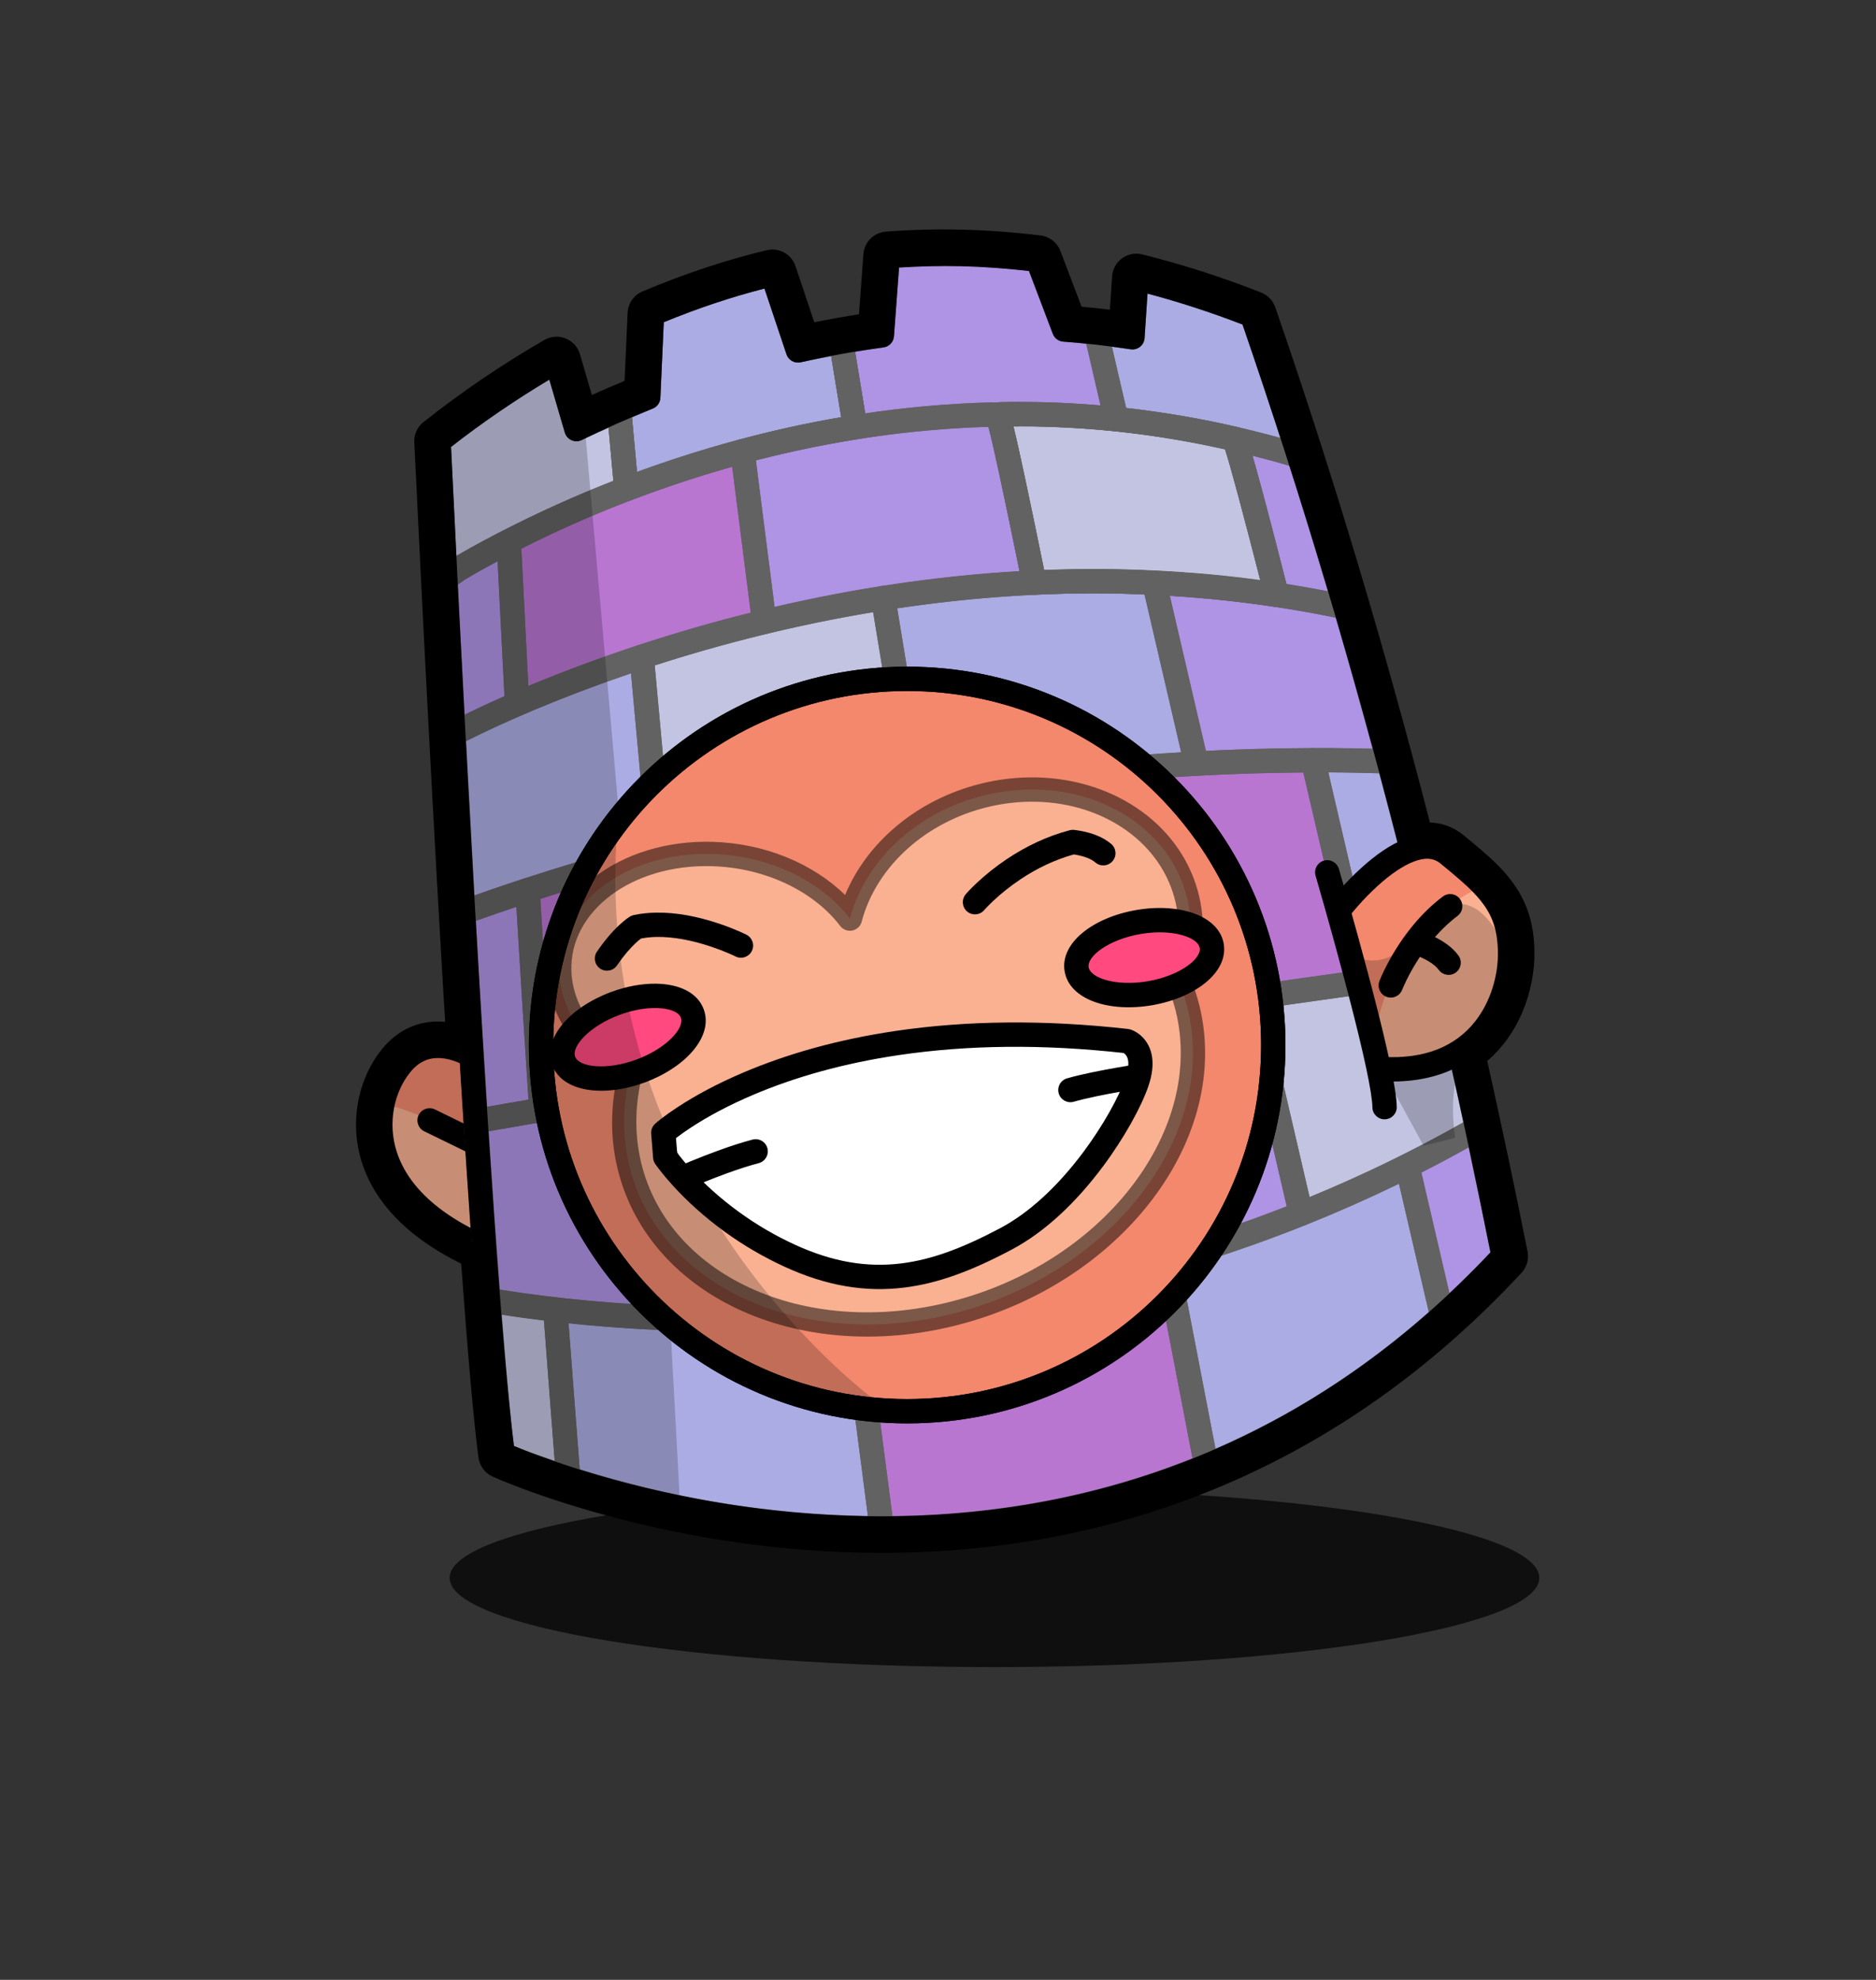 <svg width="1143" height="1206" viewBox="0 0 1143 1206" fill="none" xmlns="http://www.w3.org/2000/svg">
<rect x="0" y="0" width="1143" height="1206" fill="#333333" stroke="none"/>
<mask id="mask0_311_10233" style="mask-type:luminance" maskUnits="userSpaceOnUse" x="0" y="0" width="1143" height="1206">
<path d="M1143 0.112H0V1206H1143V0.112Z" fill="white"/>
</mask>
<g mask="url(#mask0_311_10233)">
<path d="M273.944 961.134C273.944 931.118 422.567 906.787 605.904 906.787C789.24 906.787 937.864 931.118 937.864 961.134C937.864 991.146 789.24 1015.48 605.904 1015.48C422.567 1015.48 273.944 991.146 273.944 961.134Z" fill="black" fill-opacity="0.7"/>
<path d="M292.018 645.811C292.018 645.811 263.604 624.512 244.214 648.425C224.822 672.337 216.049 732.879 310.202 766.107" fill="#F3886D"/>
<path d="M292.018 645.811C292.018 645.811 263.604 624.512 244.214 648.425C224.822 672.337 216.049 732.879 310.202 766.107" stroke="black" stroke-width="0.012" stroke-miterlimit="10" stroke-linejoin="round"/>
<path d="M233.163 671.999C226.813 700.687 239.416 741.121 310.217 766.107L300.979 705.119C272.666 683.766 244.283 674.914 233.163 671.999Z" fill="#F9B192"/>
<path d="M292.018 645.811C292.018 645.811 263.604 624.512 244.214 648.425C224.822 672.337 216.049 732.879 310.202 766.107" stroke="black" stroke-width="0.012" stroke-miterlimit="10" stroke-linejoin="round"/>
<path d="M264.924 629.673C262.377 629.815 259.818 630.238 257.293 630.939C250.179 632.913 243.799 637.161 238.447 643.761C225.549 659.668 220.359 683.579 227.572 706.046C236.524 733.932 262.92 757.269 307.745 773.089L312.658 759.124C271.883 744.734 249.084 724.532 241.691 701.504C236.06 683.966 240.13 665.227 249.971 653.091C253.403 648.86 257.172 646.352 261.279 645.213C267.364 643.525 274.335 644.826 281.33 648.148C283.065 648.972 284.633 649.836 286.026 650.712C286.823 651.214 287.362 651.576 287.571 651.732L296.469 639.868C295.948 639.478 295.093 638.896 293.935 638.169C292.07 636.997 289.982 635.826 287.695 634.74C280.254 631.205 272.566 629.245 264.924 629.673Z" fill="black"/>
<path d="M288.898 695.712L261.733 682.452" stroke="black" stroke-width="0.012" stroke-miterlimit="10" stroke-linecap="round" stroke-linejoin="round"/>
<path d="M262.144 675.058C259.258 674.902 256.416 676.438 255.069 679.198C253.273 682.878 254.787 687.319 258.467 689.115L285.655 702.369C289.335 704.166 293.776 702.651 295.572 698.971C297.37 695.29 295.823 690.849 292.144 689.053L264.986 675.799C264.066 675.35 263.106 675.11 262.144 675.058Z" fill="black"/>
<path d="M692.362 169.362L689.984 205.448C682.543 204.293 675.157 203.322 667.832 202.513L680.097 255.344C715.376 258.924 751.846 265.768 789.096 277.032C789.096 277.032 791.074 277.111 791.29 277.125C782.363 249.268 772.934 220.876 762.958 192.008C738.789 182.489 715.276 175.08 692.362 169.362Z" fill="#B7F2CC"/>
<path d="M585.464 154.718C570.234 154.367 555.352 154.782 540.851 155.892L537.298 204.274C528.884 205.406 520.63 206.721 512.489 208.167L521.016 260.194C569.614 252.459 623.277 249.578 680.096 255.344L667.831 202.513C661.295 201.791 654.808 201.196 648.367 200.721L632.208 158.147C616.269 156.183 600.693 155.068 585.464 154.718Z" fill="#93E9CA"/>
<path d="M339.105 219.938C312.417 235.308 288.312 252.017 267.211 268.722C267.211 268.722 268.725 301.366 271.227 351.213C271.227 351.213 313.676 323.884 381.617 297.887C381.109 292.261 377.569 253.645 377.569 253.645L377.105 249.505C368.036 253.447 359.283 257.421 351.216 261.369L339.105 219.938Z" fill="#DFFFEA"/>
<path d="M752.113 267.331C755.524 276.366 765.164 312.561 777.849 362.365C790.38 364.275 802.957 366.41 815.634 369.069L819.743 370.058C810.876 339.91 801.566 309.196 791.443 277.588L789.095 277.032C776.673 273.276 764.349 270.163 752.113 267.331Z" fill="#93E9CA"/>
<path d="M630.324 252.316C623.391 252.199 616.528 252.23 609.717 252.347L608.42 254.479C611.138 262.909 619.514 302.468 630.17 354.888C677.166 352.697 726.821 354.588 777.85 362.366C765.166 312.561 755.525 276.367 752.115 267.331C710.101 257.61 669.266 252.974 630.324 252.316Z" fill="#DFFFEA"/>
<path d="M603.57 252.532C548.096 254.045 497.019 262.942 452.367 274.87C455.928 303.004 459.049 327.853 465.621 378.832C514.332 367.065 570.015 357.695 630.17 354.888C619.514 302.468 611.138 262.909 608.42 254.479L603.57 252.532Z" fill="#93E9CA"/>
<path d="M470.626 166.829C444.61 173.038 420.248 181.494 397.219 191.175L394.932 241.997C388.506 244.568 382.416 247.189 376.395 249.814L377.522 253.49C377.547 253.575 377.576 253.717 377.584 253.806L381.617 297.887C420.318 283.078 467.39 268.73 521.016 260.194L512.489 208.167C503.558 209.752 494.772 211.5 486.228 213.45L470.626 166.829Z" fill="#B7F2CC"/>
<path d="M452.367 274.87C390.421 291.418 341.292 313.572 310.001 329.833C311.685 363.792 313.346 397.46 315.037 428.853C348.369 414.399 400.612 394.539 465.621 378.833C459.048 327.853 455.928 303.004 452.367 274.87Z" fill="#82D4D5"/>
<path d="M310 329.833C296.126 337.044 285.363 343.179 279.136 346.98C278.319 347.479 273.752 350.828 271.319 352.541C272.596 377.937 274.605 414.828 276.325 447.421C276.912 447.042 278.448 445.931 278.734 445.784C284.72 442.708 297.352 436.522 315.037 428.853C313.345 397.46 311.684 363.793 310 329.833Z" fill="#93E9CA"/>
<path d="M390.977 400.058C331.741 419.592 291.272 439.34 278.735 445.783C278.448 445.931 276.912 447.042 276.325 447.42C278.236 483.652 279.908 515.527 282.195 555.771C308.924 546.074 348.511 532.784 401.822 518.449C396.488 460.644 394.759 441.606 390.977 400.058Z" fill="#B7F2CC"/>
<path d="M538.102 364.281C481.91 373.122 431.98 386.537 390.978 400.058C394.759 441.606 396.488 460.644 401.822 518.449C446.58 506.414 499.359 494.37 557.844 484.495L538.102 364.281Z" fill="#DFFFEA"/>
<path d="M670.457 353.993C623.815 353.783 579.314 357.796 538.102 364.281L557.844 484.495C610.836 475.546 668.196 468.423 728.881 465.123L703.268 354.92C692.24 354.394 681.27 354.041 670.457 353.993Z" fill="#B7F2CC"/>
<path d="M703.268 354.92L728.881 465.123C766.9 463.057 806.081 462.437 846.036 463.764C837.873 433.397 829.224 402.292 819.744 370.058L815.635 369.069C777.413 361.052 739.811 356.66 703.268 354.92Z" fill="#93E9CA"/>
<path d="M810.104 463.022C806.703 463.005 803.358 463.077 799.971 463.085L831.36 598.005C846.994 595.832 862.541 593.665 878.414 591.516C868.915 551.353 858.07 508.539 846.036 463.764C833.999 463.364 821.992 463.086 810.104 463.022Z" fill="#B7F2CC"/>
<path d="M799.97 463.084C749.222 463.208 700.028 466.203 653.248 471.179C664 525.674 671.39 562.862 682.351 619.415C729.965 612.301 779.955 605.149 831.36 598.005L799.97 463.084Z" fill="#82D4D5"/>
<path d="M653.248 471.179C590.846 477.817 532.797 487.887 481.191 499.108C489.168 560.711 492.604 587.321 500.439 647.653C555.187 638.842 615.884 629.345 682.351 619.415C671.39 562.862 664 525.674 653.248 471.179Z" fill="#B7F2CC"/>
<path d="M481.192 499.108C416.225 513.235 361.637 529.107 321.433 542.208C324.377 592.044 327.144 635.652 329.805 676.016C371.407 668.842 428.612 659.214 500.44 647.653C492.605 587.321 489.168 560.711 481.192 499.108Z" fill="#82D4D5"/>
<path d="M321.433 542.208C304.993 547.565 293.491 551.674 282.195 555.771C284.641 598.808 287.229 641.359 289.888 682.905C300.993 680.939 309.059 679.593 329.805 676.016C327.144 635.652 324.377 592.043 321.433 542.208Z" fill="#93E9CA"/>
<path d="M415.262 661.618C353.661 671.884 313.007 678.812 289.888 682.905C292.439 722.761 295.004 759.21 297.55 792.028C324.604 796.6 370.236 802.487 428.825 803.613C424.854 763.523 419.961 711.298 415.262 661.618Z" fill="#93E9CA"/>
<path d="M582.498 634.646C516.688 644.901 464.086 653.513 415.262 661.65C419.96 711.317 424.856 763.532 428.825 803.613C480.438 804.606 541.503 801.852 608.11 790.761L582.498 634.646Z" fill="#C3C4E1"/>
<path d="M762.031 607.706C698.29 616.883 638.261 625.957 582.498 634.646L608.11 790.76C666.563 781.027 729.067 764.793 792.649 739.382L762.031 607.706Z" fill="#93E9CA"/>
<path d="M878.414 591.516C838.801 596.878 799.914 602.251 762.031 607.705L792.649 739.382C828.274 725.143 864.212 708.065 899.979 687.446C893.509 657.253 886.434 625.431 878.414 591.516Z" fill="#DFFFEA"/>
<path d="M899.979 687.446C885.824 695.607 871.65 703.167 857.467 710.278L878.785 801.945C891.403 790.634 903.871 778.411 916.137 765.211C911.359 741.2 905.846 714.826 899.979 687.446Z" fill="#93E9CA"/>
<path d="M857.466 710.278C808.101 735.03 758.795 753.659 710.868 767.465C718.71 808.39 734.935 892.475 735.028 892.962C783.489 872.954 832.178 843.722 878.785 801.945L857.466 710.278Z" fill="#B7F2CC"/>
<path d="M710.838 767.466C643.231 786.938 578.496 796.941 520.367 801.204C525.265 838.842 536.835 927.812 536.835 927.812L539.06 930.995C599.679 930.803 667.111 921.005 735.028 892.962C734.935 892.476 718.68 808.393 710.838 767.466Z" fill="#82D4D5"/>
<path d="M338.331 797.681C342.802 858.155 346.158 900.027 346.21 900.624C387.283 913.902 456.579 931.255 539.059 930.994L536.835 927.812C536.835 927.812 525.264 838.841 520.367 801.203C445.808 806.669 382.756 802.806 338.331 797.681Z" fill="#B7F2CC"/>
<path d="M297.55 792.028C300.57 830.945 303.521 865.428 306.232 885.918C306.232 885.918 321.142 892.521 346.21 900.624C346.159 900.027 342.802 858.156 338.332 797.681C321.97 795.794 308.308 793.846 297.55 792.028Z" fill="#DFFFEA"/>
<path d="M691.027 163.329L688.648 199.414C681.207 198.26 673.821 197.289 666.496 196.479L678.761 249.311C714.04 252.891 750.51 259.734 787.76 270.999C787.76 270.999 789.738 271.077 789.954 271.092C781.027 243.234 771.598 214.842 761.622 185.975C737.452 176.455 713.941 169.046 691.027 163.329Z" fill="#ABACE3"/>
<path d="M584.128 148.685C568.898 148.334 554.016 148.748 539.515 149.858L535.962 198.241C527.548 199.373 519.294 200.688 511.153 202.133L519.68 254.161C568.278 246.425 621.941 243.545 678.76 249.311L666.495 196.479C659.958 195.757 653.472 195.162 647.031 194.688L630.872 152.113C614.933 150.15 599.357 149.035 584.128 148.685Z" fill="#AF93E5"/>
<path d="M337.769 213.904C311.081 229.275 286.976 245.984 265.875 262.688C265.875 262.688 267.389 295.333 269.891 345.179C269.891 345.179 312.34 317.851 380.281 291.854C379.773 286.228 376.233 247.611 376.233 247.611L375.77 243.472C366.7 247.414 357.946 251.388 349.88 255.336L337.769 213.904Z" fill="#C3C4E1"/>
<path d="M750.777 261.298C754.188 270.333 763.829 306.527 776.513 356.332C789.044 358.242 801.621 360.377 814.298 363.036L818.407 364.025C809.54 333.877 800.23 303.162 790.107 271.555L787.759 270.999C775.337 267.243 763.013 264.129 750.777 261.298Z" fill="#AF93E5"/>
<path d="M628.989 246.283C622.055 246.166 615.192 246.197 608.381 246.314L607.084 248.446C609.801 256.876 618.178 296.435 628.834 348.855C675.83 346.663 725.485 348.555 776.514 356.332C763.83 306.527 754.189 270.333 750.779 261.298C708.765 251.576 667.93 246.941 628.989 246.283Z" fill="#C3C4E1"/>
<path d="M602.234 246.499C546.76 248.011 495.683 256.908 451.031 268.836C454.592 296.97 457.713 321.819 464.285 372.799C512.996 361.031 568.679 351.661 628.834 348.855C618.178 296.434 609.801 256.875 607.084 248.445L602.234 246.499Z" fill="#AF93E5"/>
<path d="M469.29 160.795C443.273 167.004 418.912 175.46 395.883 185.141L393.596 235.964C387.17 238.534 381.08 241.155 375.059 243.78L376.186 247.457C376.211 247.542 376.239 247.683 376.248 247.772L380.281 291.853C418.982 277.044 466.054 262.697 519.681 254.161L511.153 202.133C502.222 203.719 493.436 205.467 484.892 207.416L469.29 160.795Z" fill="#ABACE3"/>
<path d="M451.031 268.836C389.085 285.384 339.956 307.537 308.665 323.8C310.349 357.759 312.01 391.426 313.701 422.819C347.033 408.365 399.276 388.505 464.285 372.799C457.712 321.819 454.592 296.97 451.031 268.836Z" fill="#B876D1"/>
<path d="M308.664 323.8C294.79 331.01 284.027 337.146 277.8 340.946C276.983 341.444 272.416 344.794 269.983 346.507C271.26 371.904 273.269 408.794 274.989 441.387C275.576 441.008 277.112 439.897 277.398 439.75C283.384 436.674 296.016 430.488 313.701 422.819C312.009 391.427 310.348 357.759 308.664 323.8Z" fill="#AF93E5"/>
<path d="M389.641 394.024C330.405 413.558 289.936 433.307 277.399 439.75C277.112 439.897 275.577 441.008 274.989 441.387C276.9 477.618 278.572 509.493 280.859 549.737C307.588 540.04 347.175 526.75 400.486 512.415C395.152 454.61 393.423 435.573 389.641 394.024Z" fill="#ABACE3"/>
<path d="M536.766 358.247C480.574 367.089 430.644 380.503 389.642 394.024C393.423 435.572 395.152 454.61 400.486 512.415C445.243 500.381 498.024 488.337 556.508 478.461L536.766 358.247Z" fill="#C3C4E1"/>
<path d="M669.121 347.959C622.479 347.75 577.978 351.763 536.766 358.247L556.508 478.462C609.5 469.513 666.86 462.389 727.545 459.09L701.932 348.887C690.904 348.361 679.933 348.008 669.121 347.959Z" fill="#ABACE3"/>
<path d="M701.932 348.887L727.545 459.09C765.564 457.022 804.745 456.404 844.7 457.73C836.538 427.364 827.888 396.259 818.408 364.025L814.299 363.036C776.078 355.017 738.475 350.627 701.932 348.887Z" fill="#AF93E5"/>
<path d="M808.768 456.989C805.367 456.971 802.022 457.042 798.635 457.051L830.024 591.971C845.658 589.798 861.206 587.631 877.078 585.483C867.579 545.32 856.734 502.505 844.7 457.73C832.663 457.331 820.656 457.052 808.768 456.989Z" fill="#ABACE3"/>
<path d="M798.634 457.051C747.886 457.175 698.692 460.169 651.912 465.145C662.664 519.641 670.054 556.829 681.015 613.382C728.63 606.268 778.619 599.115 830.024 591.972L798.634 457.051Z" fill="#B876D1"/>
<path d="M479.856 493.074C414.889 507.201 360.301 523.072 320.097 536.174C323.041 586.009 325.808 629.618 328.469 669.982C370.071 662.808 427.276 653.179 499.104 641.619C491.269 581.287 487.832 554.677 479.856 493.074Z" fill="#B876D1"/>
<path d="M320.097 536.174C303.657 541.531 292.154 545.64 280.859 549.737C283.305 592.774 285.893 635.326 288.552 676.872C299.657 674.905 307.723 673.559 328.469 669.982C325.808 629.618 323.041 586.01 320.097 536.174Z" fill="#AF93E5"/>
<path d="M413.926 655.584C352.325 665.85 311.671 672.778 288.552 676.872C291.103 716.727 293.668 753.177 296.214 785.994C323.268 790.567 368.9 796.453 427.489 797.579C423.519 757.489 418.625 705.265 413.926 655.584Z" fill="#AF93E5"/>
<path d="M760.695 601.672C696.954 610.85 636.925 619.923 581.162 628.613L606.774 784.727C665.227 774.993 727.73 758.76 791.313 733.348L760.695 601.672Z" fill="#AF93E5"/>
<path d="M877.078 585.482C837.465 590.843 798.578 596.217 760.695 601.672L791.313 733.348C826.938 719.11 862.876 702.032 898.643 681.412C892.172 651.218 885.098 619.397 877.078 585.482Z" fill="#C3C4E1"/>
<path d="M898.643 681.413C884.487 689.573 870.314 697.133 856.131 704.245L877.449 795.911C890.067 784.6 902.535 772.378 914.801 759.177C910.023 735.167 904.511 708.792 898.643 681.413Z" fill="#AF93E5"/>
<path d="M856.13 704.245C806.765 728.997 757.459 747.626 709.532 761.432C717.374 802.356 733.599 886.442 733.692 886.929C782.152 866.92 830.841 837.689 877.449 795.911L856.13 704.245Z" fill="#ABACE3"/>
<path d="M709.502 761.432C641.895 780.905 577.159 790.908 519.031 795.17C523.929 832.808 535.499 921.779 535.499 921.779L537.724 924.961C598.343 924.769 665.775 914.972 733.692 886.929C733.599 886.442 717.344 802.359 709.502 761.432Z" fill="#B876D1"/>
<path d="M336.995 791.647C341.466 852.122 344.822 893.993 344.874 894.59C385.947 907.867 455.243 925.222 537.723 924.961L535.499 921.778C535.499 921.778 523.928 832.808 519.031 795.17C444.472 800.636 381.42 796.771 336.995 791.647Z" fill="#ABACE3"/>
<path d="M296.214 785.994C299.234 824.911 302.185 859.395 304.896 879.884C304.896 879.884 319.806 886.488 344.874 894.591C344.823 893.993 341.466 852.122 336.996 791.647C320.634 789.76 306.972 787.812 296.214 785.994Z" fill="#C3C4E1"/>
<path d="M690.878 162.102C687.733 162.75 685.205 165.409 684.977 168.868L683.123 197.044C678.312 196.376 673.509 195.668 668.634 195.129C663.552 194.568 659.445 199.202 660.601 204.182L672.866 257.012C673.584 260.102 676.2 262.408 679.354 262.729C715.802 266.426 751.634 273.454 786.963 284.139C787.565 284.321 788.187 284.423 788.817 284.447C788.884 284.45 790.815 284.51 790.794 284.51C796.022 284.869 799.962 279.861 798.363 274.87C789.221 246.339 779.76 217.929 769.97 189.599C769.262 187.551 767.692 185.913 765.676 185.119C741.874 175.744 718.093 168.137 694.154 162.164C693.031 161.884 691.927 161.886 690.878 162.102ZM699.158 178.847C718.51 184.008 737.776 190.231 757.057 197.693C764.977 220.682 772.644 243.747 780.135 266.868C749.2 258.186 717.901 252.144 686.151 248.64L677.47 211.287C681.263 211.786 685.086 212.188 688.84 212.77C693.14 213.438 697.08 210.285 697.367 205.942L699.158 178.847Z" fill="#626262"/>
<path d="M585.649 147.303C570.348 146.951 555.214 147.366 540.295 148.508C536.637 148.787 533.735 151.677 533.466 155.336L530.346 197.848C524.043 198.765 517.752 199.711 511.191 200.875C507.197 201.584 504.51 205.369 505.166 209.372L513.693 261.4C514.353 265.427 518.159 268.158 522.189 267.517C573.958 259.276 626.568 257.372 679.354 262.728C684.412 263.242 688.475 258.629 687.325 253.675L675.06 200.845C674.348 197.779 671.762 195.474 668.633 195.129C663.639 194.577 658.652 194.182 653.649 193.77L639.128 155.521C638.152 152.95 635.834 151.13 633.104 150.794C617.124 148.826 601.328 147.664 585.649 147.303ZM585.278 162.133C599.025 162.45 612.93 163.476 626.925 165.067L641.446 203.347C642.468 206.041 644.936 207.893 647.81 208.105C652.476 208.45 657.149 208.935 661.806 209.403L670.58 247.095C622.411 243.04 574.448 244.839 527.163 251.822L521.016 214.315C526.827 213.352 532.655 212.385 538.286 211.627C541.762 211.159 544.424 208.328 544.681 204.83L547.771 162.967C560.147 162.201 572.628 161.841 585.278 162.133Z" fill="#626262"/>
<path d="M471.675 159.476C470.775 159.346 469.829 159.408 468.895 159.63C443.924 165.59 419.398 173.815 394.344 184.346C391.704 185.457 389.931 187.974 389.803 190.835L387.732 236.992C383.412 238.768 379.333 240.442 373.428 243.017C369.972 244.524 368.214 248.372 369.319 251.977L370.246 255.004L374.231 298.567C374.679 303.46 379.683 306.563 384.272 304.808C428.358 287.938 474.145 275.165 522.189 267.517C526.246 266.871 529.002 263.044 528.337 258.99L519.81 206.962C519.142 202.883 515.261 200.153 511.19 200.876C504.151 202.125 497.683 203.503 491.201 204.893C487.949 195.175 478.091 165.744 477.669 164.481C476.755 161.75 474.377 159.863 471.675 159.476ZM465.775 175.758C469.137 185.805 478.764 214.547 479.183 215.798C480.393 219.414 484.148 221.528 487.864 220.679C493.694 219.35 500.075 218.146 506.401 216.941L512.519 254.139C469.37 261.501 428.071 273.02 388.134 287.723L385.044 254.202C389.445 252.314 393.889 250.404 397.681 248.888C400.383 247.806 402.215 245.245 402.346 242.338L404.416 196.272C425.035 187.811 445.317 180.995 465.775 175.758Z" fill="#626262"/>
<path d="M338.671 212.523C337.567 212.588 336.436 212.912 335.396 213.511C309.63 228.351 285.195 245.032 262.607 262.913C260.735 264.395 259.684 266.677 259.795 269.062C259.798 269.126 262.716 329.77 263.811 351.584C264.098 357.278 270.448 360.54 275.243 357.453C275.299 357.417 276.415 356.71 276.911 356.403C278.342 355.518 280.041 354.477 282.009 353.314C287.661 349.97 294.302 346.247 301.843 342.222C323.437 330.698 347.992 319.157 375.066 308.391C378.115 307.179 381.186 305.989 384.272 304.808C387.372 303.622 389.298 300.513 388.999 297.208C388.792 294.909 384.952 252.81 384.952 252.81L384.489 248.671C383.934 243.713 378.714 240.719 374.139 242.708C367.335 245.664 361.71 248.328 355.911 251.05C352.803 240.423 346.513 218.906 346.209 217.868C345.199 214.41 341.983 212.328 338.671 212.523ZM334.685 231.246C337.934 242.359 343.815 262.433 344.108 263.438C345.398 267.853 350.328 270.063 354.458 268.043C359.249 265.697 365.147 263.087 370.741 260.565C371.437 268.178 373.008 285.016 373.737 293.006C372.355 293.546 370.971 294.066 369.597 294.613C341.988 305.591 316.923 317.379 294.862 329.153C288.485 332.556 283.146 335.591 278.054 338.545C276.822 313.489 275.023 276.678 274.81 272.244C293.588 257.575 313.666 243.817 334.685 231.246Z" fill="#626262"/>
<path d="M630.447 244.901C623.834 244.789 617.013 244.805 609.592 244.933C607.05 244.976 604.704 246.314 603.382 248.485L602.085 250.617C600.964 252.458 600.713 254.713 601.374 256.765C603.751 264.138 611.195 298.748 622.908 356.371C623.637 359.954 626.857 362.474 630.509 362.303C679.502 360.019 728.425 362.324 776.736 369.688C781.985 370.487 786.358 365.688 785.047 360.543C771.247 306.356 762.422 273.598 759.064 264.706C758.189 262.387 756.195 260.661 753.781 260.101C712.609 250.575 671.344 245.593 630.447 244.901ZM630.199 259.731C668.715 260.382 707.572 265.041 746.366 273.727C749.747 284.054 757.301 312.296 767.9 353.653C724.284 347.692 680.27 345.613 636.162 347.319C627.102 302.888 620.783 273.171 617.44 259.762C621.742 259.737 626.169 259.663 630.199 259.731Z" fill="#626262"/>
<path d="M751.68 259.917C746.899 260.177 743.33 265.108 745.161 269.958C748.219 278.057 757.088 310.937 770.651 364.189C771.385 367.074 773.794 369.239 776.737 369.688C790.716 371.818 802.651 373.924 814.12 376.331L818.013 377.257C823.558 378.592 828.458 373.429 826.849 367.958C817.082 334.748 807.939 304.747 798.518 275.334C797.725 272.858 795.671 270.958 793.142 270.359L790.794 269.803C779.384 266.365 767.57 263.293 753.781 260.102C753.06 259.936 752.364 259.879 751.68 259.917ZM763.112 277.65C770.997 279.623 778.521 281.62 785.604 283.738C793.387 308.139 801.073 333.375 809.053 360.265C801.156 358.73 792.84 357.268 783.812 355.847C774.528 319.492 767.468 292.667 763.112 277.65Z" fill="#626262"/>
<path d="M630.447 244.901C623.834 244.789 617.013 244.805 609.592 244.933C607.05 244.976 604.704 246.314 603.382 248.485L602.085 250.617C600.964 252.458 600.713 254.713 601.374 256.765C603.751 264.138 611.195 298.748 622.908 356.371C623.637 359.954 626.857 362.474 630.509 362.303C679.502 360.019 728.425 362.324 776.736 369.688C781.985 370.487 786.358 365.688 785.047 360.543C771.247 306.356 762.422 273.598 759.064 264.706C758.189 262.387 756.195 260.661 753.781 260.101C712.609 250.575 671.344 245.593 630.447 244.901ZM630.199 259.731C668.715 260.382 707.572 265.041 746.366 273.727C749.747 284.054 757.301 312.296 767.9 353.653C724.284 347.692 680.27 345.613 636.162 347.319C627.102 302.888 620.783 273.171 617.44 259.762C621.742 259.737 626.169 259.663 630.199 259.731Z" fill="#626262"/>
<path d="M603.352 245.118C551.246 246.538 500.118 254.434 450.451 267.702C446.867 268.659 444.548 272.118 445.013 275.796C445.363 278.565 453.466 342.559 458.267 379.791C458.832 384.168 463.06 387.068 467.35 386.031C520.861 373.104 575.371 364.876 630.509 362.303C635.052 362.092 638.335 357.863 637.43 353.406C625.482 294.631 618.106 260.39 615.463 252.192C614.787 250.095 613.214 248.41 611.168 247.589C610.562 247.346 606.924 245.886 606.318 245.643C605.377 245.265 604.365 245.09 603.352 245.118ZM602.147 260.01C604.724 269.069 611.256 299.411 621.178 348C570.77 350.886 520.96 358.479 471.954 369.874C467.444 334.762 461.654 289.15 460.553 280.462C506.653 268.605 553.992 261.451 602.147 260.01Z" fill="#626262"/>
<path d="M471.675 159.476C470.775 159.346 469.829 159.408 468.895 159.63C443.924 165.59 419.398 173.815 394.344 184.346C391.704 185.457 389.931 187.974 389.803 190.835L387.732 236.992C383.412 238.768 379.333 240.442 373.428 243.017C369.972 244.524 368.214 248.372 369.319 251.977L370.246 255.004L374.231 298.567C374.679 303.46 379.683 306.563 384.272 304.808C428.358 287.938 474.145 275.165 522.189 267.517C526.246 266.871 529.002 263.044 528.337 258.99L519.81 206.962C519.142 202.883 515.261 200.153 511.19 200.876C504.151 202.125 497.683 203.503 491.201 204.893C487.949 195.175 478.091 165.744 477.669 164.481C476.755 161.75 474.377 159.863 471.675 159.476ZM465.775 175.758C469.137 185.805 478.764 214.547 479.183 215.798C480.393 219.414 484.148 221.528 487.864 220.679C493.694 219.35 500.075 218.146 506.401 216.941L512.519 254.139C469.37 261.501 428.071 273.02 388.134 287.723L385.044 254.202C389.445 252.314 393.889 250.404 397.681 248.888C400.383 247.806 402.215 245.245 402.346 242.338L404.416 196.272C425.035 187.811 445.317 180.995 465.775 175.758Z" fill="#626262"/>
<path d="M453.663 267.579C452.634 267.397 451.535 267.413 450.45 267.702C396.684 282.066 348.439 301.494 306.57 323.252C303.997 324.59 302.441 327.308 302.584 330.204C304.011 358.974 306.731 412.747 307.621 429.254C307.898 434.413 313.23 437.705 317.971 435.65C361.371 416.83 411.816 399.448 467.349 386.031C471.027 385.143 473.456 381.628 472.973 377.875C468.174 340.658 460.069 276.712 459.719 273.943C459.296 270.601 456.748 268.125 453.663 267.579ZM446.093 284.355C447.421 294.832 453.01 338.926 457.432 373.334C407.62 385.732 362.085 401.212 321.925 418.039C320.877 398.056 318.968 360.62 317.661 334.344C355.491 315.022 398.475 297.685 446.093 284.355Z" fill="#626262"/>
<path d="M310.247 322.418C309.028 322.374 307.769 322.629 306.57 323.251C294.017 329.776 282.792 336.057 275.273 340.646C274.583 341.067 274.001 341.497 270.206 344.23C270.198 344.237 267.777 345.977 267.056 346.485C264.975 347.95 263.776 350.37 263.904 352.911C264.652 367.804 268.501 440.096 268.909 447.822C269.209 453.508 275.553 456.744 280.34 453.662C280.665 453.452 280.93 453.249 281.669 452.734C281.669 452.734 282.141 452.404 282.38 452.24C290.852 447.894 303.371 441.981 317.971 435.649C320.816 434.415 322.618 431.546 322.451 428.451C321.562 411.963 318.841 358.229 317.415 329.462C317.214 325.415 313.903 322.55 310.247 322.418ZM303.172 341.912C304.575 369.999 306.486 407.444 307.374 424.187C298.038 428.307 289.987 432.046 283.121 435.402C282.158 417.272 279.784 372.482 278.95 356.186C280.843 354.83 282.908 353.368 282.998 353.313C288.048 350.231 295.288 346.178 303.172 341.912Z" fill="#626262"/>
<path d="M392.028 392.705C390.939 392.549 389.792 392.64 388.66 393.014C341.147 408.682 302.276 425.358 275.336 439.203C274.87 439.441 274.629 439.593 274.068 439.975C273.845 440.127 272.407 441.116 272.308 441.18C270.071 442.62 268.769 445.165 268.91 447.822C268.988 449.319 273.426 532.384 274.779 556.203C275.061 561.162 280.06 564.446 284.728 562.753C319.141 550.269 357.847 537.956 403.737 525.617C407.222 524.68 409.537 521.364 409.205 517.769C406.019 483.24 400.675 424.808 398.361 399.378C398.037 395.815 395.293 393.172 392.028 392.705ZM384.458 410.192C386.859 436.534 390.932 480.976 393.881 512.981C354.258 523.783 319.951 534.588 289.084 545.514C287.477 516.528 284.354 458.376 283.987 451.468C308.434 439.031 342.852 424.357 384.458 410.192Z" fill="#626262"/>
<path d="M536.957 356.959C485.496 365.056 435.955 377.417 388.659 393.014C385.383 394.095 383.279 397.302 383.592 400.738C385.907 426.172 391.249 484.596 394.436 519.129C394.859 523.708 399.295 526.811 403.736 525.617C452.558 512.49 504.881 500.969 559.078 491.817C563.103 491.138 565.826 487.319 565.164 483.29C565.01 482.351 545.576 364.016 545.422 363.077C544.761 359.055 540.983 356.325 536.957 356.959ZM531.982 372.901C534.078 385.661 547.303 466.067 549.346 478.502C500.364 486.99 453.035 497.379 408.401 509.118C405.358 476.068 401.201 430.458 398.916 405.372C441.54 391.601 485.976 380.534 531.982 372.901Z" fill="#626262"/>
<path d="M670.487 346.578C625.863 346.378 581.262 349.988 536.958 356.959C532.892 357.599 530.111 361.426 530.779 365.486L550.52 485.7C551.186 489.754 555.027 492.501 559.079 491.817C616.249 482.164 672.698 475.615 729.281 472.538C733.883 472.288 737.152 467.944 736.109 463.456L710.497 353.252C709.745 350.021 706.921 347.663 703.607 347.506C691.603 346.933 680.763 346.625 670.487 346.578ZM670.426 361.408C678.742 361.446 687.879 361.787 697.335 362.18L719.672 458.327C667.892 461.468 616.186 467.445 563.96 476.03L546.658 370.584C587.764 364.476 629.103 361.222 670.426 361.408Z" fill="#626262"/>
<path d="M703.607 347.505C698.694 347.271 694.925 351.797 696.038 356.588L721.65 466.792C722.465 470.298 725.687 472.734 729.282 472.538C768.57 470.403 807.401 469.904 845.788 471.179C850.765 471.345 854.495 466.659 853.203 461.849C844.324 428.816 835.74 398.188 826.849 367.958C826.1 365.413 824.053 363.481 821.473 362.86L817.148 361.809C780.028 354.022 742.232 349.345 703.607 347.505ZM712.752 362.984C747.077 365.066 780.743 369.348 813.811 376.268C821.362 402.054 828.72 428.371 836.241 456.133C802.726 455.286 768.888 455.721 734.719 457.43L712.752 362.984Z" fill="#626262"/>
<path d="M810.134 455.608C808.459 455.599 804.161 455.638 804.079 455.639C802.006 455.66 801.082 455.667 799.939 455.67C795.172 455.682 791.661 460.111 792.74 464.753L824.13 599.673C824.999 603.409 828.581 605.886 832.379 605.358C833.495 605.203 868.622 600.329 879.402 598.87C883.744 598.282 886.651 594.081 885.643 589.817C876.095 549.448 865.217 506.549 853.203 461.849C852.356 458.698 849.543 456.458 846.283 456.349C833.209 455.915 821.371 455.668 810.134 455.608ZM809.3 470.438C809.483 470.438 809.952 470.438 810.073 470.438C819.453 470.488 829.65 470.739 840.288 471.055C850.925 510.811 860.573 549.015 869.237 585.307C857.267 586.95 843.627 588.813 837.045 589.725L809.3 470.438Z" fill="#626262"/>
<path d="M799.939 455.67C750.871 455.79 701.618 458.568 652.475 463.796C648.144 464.256 645.144 468.328 645.987 472.601C646.292 474.146 669.882 594.122 675.059 620.836C675.815 624.734 679.505 627.325 683.432 626.737C729.103 619.914 778.531 612.842 832.379 605.358C836.697 604.758 839.577 600.583 838.588 596.336C838.343 595.282 807.444 462.471 807.199 461.416C806.417 458.052 803.393 455.661 799.939 455.67ZM794.099 470.593C796.6 481.341 819.059 577.836 822.307 591.794C774.278 598.492 729.709 604.909 688.283 611.073C682.158 579.626 664.519 490.16 662.083 477.791C706.085 473.353 750.185 470.892 794.099 470.593Z" fill="#626262"/>
<path d="M652.475 463.796C593.916 470.024 536.102 479.566 479.616 491.849C475.853 492.666 473.344 496.248 473.838 500.066C475.182 510.441 489.517 621.135 493.086 648.611C493.625 652.76 497.483 655.641 501.614 654.976C561.515 645.335 621.557 635.982 683.433 626.737C687.607 626.113 690.446 622.137 689.642 617.994C684.462 591.264 660.812 471.3 660.508 469.758C659.765 465.99 656.294 463.389 652.475 463.796ZM647.316 479.367C649.435 490.128 667.297 581.034 673.577 613.267C616.966 621.754 561.755 630.307 506.804 639.126C502.647 607.093 491.691 522.389 489.44 505.01C541.138 493.987 593.894 485.288 647.316 479.367Z" fill="#626262"/>
<path d="M479.616 491.848C421.791 504.422 367.984 519.249 319.145 535.163C315.939 536.208 313.818 539.274 314.017 542.64C316.733 588.61 319.456 631.561 322.42 676.51C322.71 680.902 326.733 684.086 331.071 683.337C380.598 674.798 437.593 665.279 501.613 654.976C505.569 654.339 508.309 650.669 507.793 646.696C504.224 619.22 489.888 508.525 488.544 498.151C487.987 493.842 483.861 490.925 479.616 491.848ZM474.888 508.192C477.305 526.858 488.081 610.076 492.159 641.505C434.349 650.832 382.474 659.465 336.663 667.334C334.039 627.31 331.646 588.464 329.217 547.552C373.89 533.18 422.704 519.8 474.888 508.192Z" fill="#626262"/>
<path d="M322.543 534.885C321.44 534.714 320.299 534.787 319.144 535.163C304.904 539.804 294.567 543.381 279.661 548.788C276.581 549.905 274.593 552.933 274.779 556.203C277.153 597.982 279.722 640.408 282.471 683.368C282.754 687.78 286.83 690.967 291.184 690.197C293.266 689.828 324.17 684.527 331.07 683.337C334.81 682.693 337.437 679.308 337.187 675.521C334.226 630.604 331.56 587.71 328.846 541.775C328.63 538.138 325.853 535.396 322.543 534.885ZM314.634 552.403C317.015 592.365 319.41 630.571 321.987 669.836C313.566 671.288 304.203 672.914 296.807 674.192C294.38 636.001 292.078 598.18 289.949 560.93C298.612 557.815 306.588 555.095 314.634 552.403Z" fill="#626262"/>
<path d="M414.055 654.296C355.371 664.075 313.102 671.274 288.589 675.614C284.871 676.272 282.23 679.599 282.471 683.368C285.005 722.948 287.596 759.5 290.165 792.614C290.428 796.007 292.958 798.782 296.312 799.35C333.532 805.641 378.372 810.062 428.668 811.028C433.108 811.114 436.645 807.291 436.207 802.871C433.473 775.265 430.96 748.864 425.116 686.983C425.112 686.949 423.321 668.064 422.644 660.908C422.239 656.625 418.298 653.589 414.055 654.296ZM408.648 670.268C410.138 686 417.487 763.617 420.635 795.889C376.994 794.693 337.792 790.883 304.531 785.539C302.262 755.971 300.007 723.722 297.765 689.084C321.054 684.988 358.567 678.63 408.648 670.268Z" fill="#626262"/>
<path d="M581.354 627.324C522.782 636.45 472.558 644.577 414.055 654.326C410.216 654.966 407.509 658.485 407.876 662.359C408.545 669.429 418.702 776.707 421.439 804.354C421.809 808.094 424.911 810.955 428.668 811.027C487.919 812.166 548.2 808.259 609.314 798.083C613.347 797.411 616.093 793.59 615.432 789.556C615.231 788.336 590.019 634.661 589.819 633.441C589.16 629.423 585.377 626.697 581.354 627.324ZM576.38 643.142C578.579 656.55 597.359 771.03 599.582 784.581C544.164 793.36 489.45 796.857 435.558 796.167C432.989 770.103 430.536 744.651 425.116 687.261C425.104 687.142 424.077 676.151 423.293 667.859C476.227 659.055 523.429 651.418 576.38 643.142Z" fill="#626262"/>
<path d="M760.979 600.353C701.085 608.977 641.624 617.933 581.354 627.324C577.285 627.958 574.509 631.787 575.175 635.851L600.787 791.965C601.451 796.014 605.268 798.756 609.314 798.083C672.351 787.586 734.771 770.502 795.397 746.271C798.798 744.912 800.706 741.28 799.877 737.713C799.637 736.685 769.498 607.066 769.259 606.037C768.387 602.287 764.79 599.804 760.979 600.353ZM756.345 616.048C759.155 628.13 781.305 723.333 783.965 734.778C728.571 756.444 671.693 772.058 614.227 782.109L591.024 640.825C646.442 632.215 701.247 624.007 756.345 616.048Z" fill="#626262"/>
<path d="M877.424 584.164C833.998 590.04 796.263 595.272 760.979 600.353C756.679 600.972 753.816 605.142 754.8 609.374L785.417 741.05C786.446 745.474 791.179 747.957 795.396 746.271C832.768 731.335 868.839 713.961 903.685 693.872C906.473 692.265 907.912 689.049 907.238 685.902C900.111 652.643 893.103 621.365 885.642 589.817C884.764 586.104 881.205 583.652 877.424 584.164ZM872.696 599.796C879.153 627.293 885.332 654.805 891.543 683.647C861.283 700.821 830.072 715.909 797.868 729.155L771.082 613.947C802.174 609.493 835.359 604.863 872.696 599.796Z" fill="#626262"/>
<path d="M899.669 680.032C898.52 680.077 897.359 680.392 896.27 681.02C882.728 688.828 868.749 696.306 854.129 703.636C851.066 705.172 849.459 708.609 850.236 711.947L871.554 803.613C872.831 809.105 879.528 811.238 883.727 807.476C896.68 795.864 909.308 783.446 921.573 770.246C923.194 768.502 923.861 766.093 923.396 763.758C918.88 741.067 913.541 715.316 907.238 685.902C906.447 682.213 903.115 679.896 899.669 680.032ZM894.756 698.848C899.744 722.28 904.295 743.976 908.072 762.863C899.905 771.538 891.549 779.75 883.077 787.703L865.992 714.233C875.84 709.216 885.398 704.08 894.756 698.848Z" fill="#626262"/>
<path d="M857.435 702.863C856.33 702.865 855.202 703.099 854.129 703.635C807.155 727.188 758.609 745.989 708.828 760.329C705.144 761.389 702.854 765.091 703.576 768.856C706.018 781.6 727.906 895.242 727.736 894.353C728.616 898.966 733.528 901.614 737.869 899.822C789.912 878.333 838.684 847.851 883.727 807.475C885.741 805.669 886.626 802.912 886.013 800.276C885.847 799.56 864.862 709.326 864.696 708.61C863.88 705.106 860.749 702.857 857.435 702.863ZM852.337 720.906C855.619 735.018 868.781 791.716 870.535 799.257C830.115 834.901 786.671 862.389 740.558 882.458C738.09 869.65 723.195 792.346 719.394 772.563C764.803 759.105 809.214 741.935 852.337 720.906Z" fill="#626262"/>
<path d="M711.887 760.112C710.879 759.967 709.845 760.027 708.797 760.329C646.383 778.306 583.009 789.185 519.81 793.819C515.563 794.131 512.464 797.938 513.013 802.161C514.641 814.669 529.335 927.652 529.48 928.77C529.635 929.955 530.063 931.097 530.747 932.076L532.971 935.259C534.363 937.25 536.659 938.417 539.089 938.41C607.488 938.194 674.306 926.066 737.869 899.821C741.122 898.479 742.978 895.029 742.318 891.572C742.509 892.571 720.569 778.813 718.128 766.076C717.512 762.863 714.909 760.55 711.887 760.112ZM705.059 776.734C709.259 798.577 724.913 879.728 726.562 888.266C668.015 911.583 606.641 922.735 543.755 923.456C542.927 917.098 531.549 829.775 528.708 807.938C587.679 803.144 646.723 792.973 705.059 776.734Z" fill="#626262"/>
<path d="M339.196 790.328C334.574 789.795 330.604 793.598 330.947 798.238C332.909 824.77 338.723 900.087 338.825 901.274C339.082 904.245 341.085 906.752 343.924 907.668C368.985 915.77 396.359 922.829 425.765 928.183C462.637 934.896 500.569 938.531 539.089 938.41C545.076 938.391 548.574 931.637 545.145 926.732L543.94 925.032C543.524 921.836 529.323 812.571 527.72 800.245C527.213 796.345 523.734 793.532 519.811 793.819C455.233 798.554 394.704 796.731 339.196 790.328ZM346.395 805.961C398.302 811.446 454.393 812.969 513.909 809.02C516.598 829.689 527.677 914.99 528.77 923.395C465.651 922.501 406.337 911.712 353.223 895.002C352.679 888.074 348.604 835.375 346.395 805.961Z" fill="#626262"/>
<path d="M298.785 784.705C294.029 783.901 289.792 787.805 290.166 792.614C293.712 838.32 296.419 868.287 298.878 886.876C299.217 889.437 300.872 891.638 303.234 892.684C303.75 892.912 304.714 893.34 306.108 893.92C308.399 894.875 311.081 895.946 314.14 897.133C322.845 900.513 332.816 904.078 343.924 907.668C348.97 909.299 354.049 905.26 353.594 899.975C353.497 898.852 347.675 823.639 345.715 797.125C345.453 793.576 342.731 790.735 339.196 790.328C323.791 788.55 310.096 786.617 298.785 784.705ZM305.705 800.77C313.537 801.969 322.056 803.126 331.41 804.262C333.387 830.689 336.919 876.452 337.96 889.842C331.599 887.642 324.891 885.41 319.516 883.323C317.087 882.38 315.064 881.545 313.152 880.759C311.046 863.909 308.627 837.696 305.705 800.77Z" fill="#626262"/>
<mask id="mask1_311_10233" style="mask-type:luminance" maskUnits="userSpaceOnUse" x="216" y="139" width="719" height="807">
<path d="M934.907 139.767H216.908V945.879H934.907V139.767Z" fill="white"/>
<path d="M585.464 154.718C570.235 154.367 555.353 154.782 540.851 155.892L537.298 204.274C519.655 206.649 502.56 209.723 486.228 213.45L470.626 166.829C444.61 173.038 420.249 181.494 397.219 191.175L394.932 241.997C379.098 248.331 364.446 254.894 351.216 261.369L339.105 219.938C312.417 235.308 288.312 252.017 267.211 268.722C267.211 268.722 276.512 466.764 287.293 642.896C278.425 638.027 258.805 630.445 244.225 648.426C225.944 670.97 217.166 726.036 295.11 760.112C298.972 813.7 302.797 859.947 306.232 885.918C306.232 885.918 655.933 1045.24 916.138 765.211C908.683 727.75 899.887 685.731 889.66 640.27C913.133 625.091 920.474 597.649 920.061 579.251C919.444 551.696 906.648 540.075 882.276 520.21C875.749 514.89 868.033 514.833 860.248 517.46C835.261 419.455 803.65 309.767 762.958 192.008C738.788 182.488 715.276 175.079 692.362 169.362L689.983 205.448C675.905 203.263 662.026 201.729 648.367 200.721L632.209 158.147C616.27 156.183 600.693 155.068 585.464 154.718Z" fill="black"/>
</mask>
<g mask="url(#mask1_311_10233)">
<path d="M585.464 154.718C570.235 154.367 555.353 154.782 540.851 155.892L537.298 204.274C519.655 206.649 502.56 209.723 486.228 213.45L470.626 166.829C444.61 173.038 420.249 181.494 397.219 191.175L394.932 241.997C379.098 248.331 364.446 254.894 351.216 261.369L339.105 219.938C312.417 235.308 288.312 252.017 267.211 268.722C267.211 268.722 276.512 466.764 287.293 642.896C278.425 638.027 258.805 630.445 244.225 648.426C225.944 670.97 217.166 726.036 295.11 760.112C298.972 813.7 302.797 859.947 306.232 885.918C306.232 885.918 655.933 1045.24 916.138 765.211C908.683 727.75 899.887 685.731 889.66 640.27C913.133 625.091 920.474 597.649 920.061 579.251C919.444 551.696 906.648 540.075 882.276 520.21C875.749 514.89 868.033 514.833 860.248 517.46C835.261 419.455 803.65 309.767 762.958 192.008C738.788 182.488 715.276 175.079 692.362 169.362L689.983 205.448C675.905 203.263 662.026 201.729 648.367 200.721L632.209 158.147C616.27 156.183 600.693 155.068 585.464 154.718Z" stroke="black" stroke-width="0.025" stroke-miterlimit="10" stroke-linejoin="round"/>
</g>
<path d="M585.465 154.719C570.236 154.368 555.353 154.783 540.852 155.892L537.299 204.275C519.655 206.65 502.56 209.723 486.229 213.45L470.627 166.83C444.611 173.038 420.249 181.494 397.22 191.175L394.933 241.998C379.099 248.331 364.447 254.895 351.217 261.369L339.106 219.938C312.418 235.309 288.313 252.018 267.212 268.722C267.212 268.722 290.642 768.049 306.233 885.919C306.233 885.919 655.934 1045.24 916.138 765.211C888.155 624.585 842.998 423.636 762.958 192.009C738.789 182.489 715.277 175.08 692.363 169.363L689.984 205.448C675.906 203.263 662.027 201.729 648.368 200.722L632.209 158.147C616.27 156.184 600.694 155.069 585.465 154.719Z" stroke="black" stroke-width="0.012" stroke-miterlimit="10" stroke-linejoin="round"/>
<path d="M585.804 139.889C570.258 139.531 554.873 139.932 539.708 141.093C532.393 141.653 526.59 147.494 526.052 154.81L523.365 191.453C514.111 192.882 505.028 194.495 496.115 196.303L484.684 162.133C482.246 154.849 474.668 150.618 467.197 152.401C441.813 158.459 416.883 166.837 391.472 177.519C386.191 179.738 382.646 184.773 382.389 190.495L380.535 231.988C373.766 234.808 367.109 237.676 360.608 240.638L353.347 215.768C350.652 206.548 340.014 202.291 331.69 207.085C305.602 222.11 280.873 239.001 258.004 257.105C254.259 260.07 252.188 264.662 252.412 269.433C252.427 269.748 256.018 343.46 257.355 369.812C261.178 445.104 265.209 520.4 269.312 590.682C269.952 601.639 270.594 611.983 271.227 622.536C270.279 622.45 269.347 622.289 268.385 622.258C254.838 621.814 242.302 627.255 232.701 639.096C219.258 655.674 213.266 680.076 219.199 703.574C225.871 729.994 246.577 752.806 280.99 769.752C285.028 824.852 288.498 864.975 291.526 887.865C292.196 892.932 295.432 897.301 300.084 899.42C301.005 899.84 302.679 900.562 305.058 901.552C308.934 903.164 313.449 904.949 318.59 906.866C333.18 912.305 349.84 917.72 368.331 922.777C420.849 937.139 477.555 945.806 536.402 945.887C612.23 945.991 686.039 931.748 755.729 900.254C817.893 872.161 875.347 830.914 927.013 775.313C930.253 771.826 931.619 766.976 930.689 762.306C923.153 724.433 914.943 685.692 906.158 646.294C915.426 638.266 922.56 628.238 927.445 616.79C932.669 604.547 935.164 591.113 934.891 578.911C934.526 562.668 930.47 549.872 922.131 538.222C915.609 529.112 908.201 522.217 891.638 508.717C885.481 503.7 878.545 501.276 871.215 500.994C844.172 396.245 813.249 292.106 776.985 187.158C775.57 183.063 772.427 179.787 768.395 178.199C744.291 168.705 720.198 161.016 695.946 154.966C686.976 152.727 678.172 159.149 677.563 168.374L676.235 188.641C670.513 187.934 664.743 187.344 658.964 186.818L646.081 152.895C644.129 147.751 639.492 144.114 634.032 143.441C617.807 141.443 601.73 140.255 585.804 139.889ZM585.464 154.719C600.693 155.068 616.27 156.184 632.209 158.147L648.367 200.721C662.026 201.729 675.905 203.263 689.983 205.448L692.362 169.362C715.276 175.08 738.788 182.489 762.958 192.008C803.65 309.768 835.261 419.456 860.248 517.461C868.033 514.833 875.749 514.89 882.276 520.21C906.648 540.075 919.443 551.697 920.061 579.251C920.474 597.649 913.133 625.091 889.66 640.27C899.887 685.731 908.683 727.75 916.137 765.211C655.933 1045.24 306.232 885.918 306.232 885.918C302.797 859.947 298.972 813.7 295.11 760.112C217.166 726.037 225.944 670.971 244.225 648.426C258.805 630.446 278.424 638.028 287.293 642.896C276.512 466.765 267.211 268.722 267.211 268.722C288.312 252.018 312.417 235.308 339.105 219.938L351.216 261.369C364.446 254.895 379.098 248.331 394.932 241.998L397.219 191.175C420.249 181.494 444.61 173.038 470.626 166.829L486.228 213.45C502.56 209.723 519.655 206.649 537.298 204.275L540.851 155.892C555.353 154.783 570.235 154.368 585.464 154.719Z" fill="black"/>
<path d="M585.65 147.304C570.348 146.952 555.215 147.367 540.295 148.508C536.637 148.788 533.736 151.678 533.467 155.337L530.347 197.849C516.939 199.786 503.885 202.164 491.202 204.893L477.67 164.482C476.451 160.839 472.632 158.739 468.896 159.63C443.926 165.59 419.399 173.815 394.346 184.347C391.705 185.457 389.932 187.974 389.804 190.835L387.734 236.992C376.762 241.474 366.169 246.177 355.912 251.019L346.21 217.869C344.863 213.259 339.559 211.115 335.397 213.512C309.631 228.351 285.197 245.032 262.608 262.914C260.735 264.396 259.684 266.676 259.796 269.062C259.811 269.377 263.404 343.077 264.739 369.41C268.557 444.652 272.598 519.865 276.696 590.096C279.952 645.903 283.11 696.223 286.119 739.722C290.899 808.817 295.188 858.977 298.879 886.876C299.214 889.41 300.848 891.594 303.173 892.654C303.403 892.759 303.804 892.946 304.409 893.21C305.395 893.64 306.563 894.137 307.9 894.693C311.692 896.271 316.133 898.03 321.186 899.915C335.572 905.278 352.038 910.644 370.309 915.64C422.228 929.839 478.261 938.392 536.402 938.472C611.221 938.575 684.026 924.522 752.7 893.489C813.968 865.801 870.581 825.124 921.575 770.246C923.195 768.502 923.863 766.093 923.398 763.759C906.236 677.515 888.135 596.335 866.241 510.88C838.804 403.788 807.106 297.064 769.971 189.599C769.263 187.552 767.692 185.914 765.676 185.12C741.875 175.744 718.094 168.138 694.154 162.164C689.669 161.045 685.282 164.256 684.978 168.868L683.124 197.045C673.38 195.69 663.567 194.587 653.65 193.77L639.129 155.521C638.153 152.95 635.835 151.131 633.105 150.795C617.125 148.826 601.33 147.665 585.65 147.304ZM585.279 162.134C599.026 162.45 612.931 163.476 626.926 165.068L641.446 203.347C642.469 206.042 644.937 207.893 647.811 208.106C661.678 209.128 675.332 210.674 688.84 212.77C693.141 213.439 697.081 210.286 697.367 205.943L699.159 178.848C718.502 184.005 737.755 190.236 757.026 197.693C793.537 303.655 824.815 408.963 851.875 514.588C873.37 598.491 891.219 678.295 908.104 762.863C859.131 814.899 805.029 853.576 746.584 879.987C679.94 910.104 609.233 923.742 536.433 923.642C479.702 923.564 424.923 915.207 374.202 901.336C356.375 896.461 340.359 891.225 326.376 886.011C321.499 884.193 317.209 882.515 313.585 881.007C313.447 880.95 313.292 880.863 313.121 880.79C309.587 852.647 305.477 804.6 300.918 738.702C297.913 695.263 294.748 645.019 291.494 589.262C287.399 519.073 283.354 443.845 279.539 368.638C278.254 343.329 275.082 277.804 274.811 272.245C293.589 257.575 313.667 243.817 334.687 231.246L344.109 263.439C345.4 267.853 350.329 270.064 354.46 268.043C368.122 261.357 382.624 254.91 397.682 248.888C400.384 247.806 402.216 245.246 402.347 242.338L404.417 196.273C425.036 187.811 445.319 180.995 465.776 175.758L479.184 215.799C480.394 219.414 484.149 221.528 487.865 220.679C503.994 217 520.881 213.97 538.286 211.627C541.763 211.16 544.425 208.328 544.682 204.83L547.772 162.967C560.148 162.202 572.629 161.842 585.279 162.134Z" fill="black"/>
<path d="M329.643 636.553C329.643 513.359 429.51 413.492 552.704 413.492C675.897 413.492 775.765 513.359 775.765 636.553C775.765 759.746 675.897 859.614 552.704 859.614C429.51 859.614 329.643 759.746 329.643 636.553Z" fill="#F3886D" stroke="black" stroke-width="0.012" stroke-miterlimit="10" stroke-linejoin="round"/>
<path d="M627.296 480.942C616.966 481.071 606.349 482.552 595.751 485.514C555.681 496.715 526.612 526.146 517.833 559.54C500.577 537 469.331 521.235 434.014 520.21C381.194 518.677 339.43 550.599 340.71 591.517C341.501 616.798 358.561 639.584 383.932 653.678C379.722 670.97 379.003 688.745 382.604 706.231C398.264 782.281 487.478 824.205 581.879 799.875C676.28 775.545 740.122 694.167 724.461 618.117C723.076 611.391 721.05 604.947 718.56 598.777C725.854 581.592 727.692 562.764 722.577 544.463C711.594 505.173 672.056 480.383 627.296 480.942Z" fill="#F9B192"/>
<path d="M404.153 689.987C404.153 689.987 490.771 612.167 686.545 634.159C686.545 634.159 699.728 638.176 692.788 658.906C685.849 679.636 654.894 732.429 612.797 754.703C570.701 776.975 531.989 788.259 481.102 764.882C430.214 741.504 405.325 704.825 405.325 704.825L404.153 689.987Z" fill="white" stroke="black" stroke-width="0.012" stroke-miterlimit="10" stroke-linejoin="round"/>
<path d="M416.812 717.143C416.812 717.143 440.849 706.51 460.392 701.34" stroke="black" stroke-width="0.012" stroke-miterlimit="10" stroke-linecap="round" stroke-linejoin="round"/>
<path d="M690.308 656.182C690.308 656.182 666.074 659.96 652.188 663.98" stroke="black" stroke-width="0.012" stroke-miterlimit="10" stroke-linecap="round" stroke-linejoin="round"/>
<path d="M594.027 549.555C594.027 549.555 617.005 522.586 653.581 512.908C653.581 512.908 665.37 513.867 672.22 519.717" stroke="black" stroke-width="0.012" stroke-miterlimit="10" stroke-linecap="round" stroke-linejoin="round"/>
<path d="M451.424 575.979C451.424 575.979 416.777 558.408 387.668 564.66C387.668 564.66 379.7 569.386 369.811 583.889" stroke="black" stroke-width="0.012" stroke-miterlimit="10" stroke-linecap="round" stroke-linejoin="round"/>
<path d="M329.643 636.553C329.643 513.359 429.51 413.492 552.704 413.492C675.897 413.492 775.765 513.359 775.765 636.553C775.765 759.746 675.897 859.614 552.704 859.614C429.51 859.614 329.643 759.746 329.643 636.553Z" stroke="black" stroke-width="0.012" stroke-miterlimit="10" stroke-linejoin="round"/>
<path d="M552.714 406.083C425.426 406.083 322.234 509.273 322.234 636.562C322.234 763.85 425.426 867.042 552.714 867.042C680.003 867.042 783.193 763.85 783.193 636.562C783.193 509.273 680.003 406.083 552.714 406.083ZM552.714 420.913C671.812 420.913 768.363 517.463 768.363 636.562C768.363 755.66 671.812 852.212 552.714 852.212C433.616 852.212 337.064 755.66 337.064 636.562C337.064 517.463 433.616 420.913 552.714 420.913Z" fill="black"/>
<path d="M627.203 473.527C616.065 473.666 604.801 475.286 593.743 478.378C556.95 488.662 527.843 513.929 514.898 545.173C495.112 525.853 465.74 513.71 434.23 512.795C377.526 511.149 331.865 546.061 333.295 591.763C334.105 617.646 350.221 641.46 375.715 657.262C372.262 674.284 371.958 691.271 375.344 707.713C391.949 788.354 485.562 832.344 583.733 807.042C681.671 781.802 748.257 696.938 731.722 616.634C730.491 610.657 728.677 604.738 726.469 598.87C733.613 580.502 734.9 561.009 729.713 542.454C717.96 500.407 675.98 472.918 627.203 473.527ZM627.388 488.356C669.792 487.826 705.608 511.296 715.44 546.471C719.963 562.651 718.589 579.72 711.733 595.872C710.964 597.681 710.936 599.735 711.67 601.557C714.093 607.564 715.955 613.549 717.201 619.6C731.984 691.394 670.893 769.289 580.025 792.707C489.395 816.065 404.579 776.208 389.864 704.747C386.579 688.794 387.059 672.161 391.132 655.438C391.92 652.196 390.465 648.811 387.548 647.19C363.575 633.873 348.807 613.068 348.125 591.269C346.994 555.133 384.865 526.204 433.798 527.625C466.058 528.562 495.594 542.71 511.932 564.05C515.681 568.947 523.433 567.389 525.001 561.425C533.325 529.76 561.122 502.891 597.76 492.651C607.578 489.906 617.538 488.48 627.388 488.356Z" fill="black" fill-opacity="0.5"/>
<path d="M613.176 622.845C589.586 623.084 567.117 624.831 545.794 627.973C510.629 633.154 479.743 641.917 453.015 653.276C437.227 659.986 423.838 667.202 412.789 674.44C408.883 676.999 405.537 679.385 402.749 681.546C401.024 682.882 399.847 683.895 399.195 684.48C397.478 686.024 396.573 688.266 396.754 690.567C396.791 691.031 397.892 704.933 397.929 705.397C398.03 706.679 398.473 707.916 399.195 708.981C399.704 709.729 400.644 711.03 402.007 712.78C404.226 715.63 406.858 718.786 409.947 722.173C418.719 731.79 429.266 741.397 441.614 750.349C452.775 758.441 464.912 765.589 478.01 771.605C503.568 783.347 527.334 787.274 551.17 784.273C571.618 781.697 591.61 774.301 616.266 761.256C636.497 750.552 655.455 732.686 671.909 710.649C684.919 693.225 695.546 673.978 699.807 661.247C704.221 648.062 702.358 637.97 695.884 631.557C694.442 630.129 692.887 629.03 691.311 628.189C690.282 627.641 689.412 627.29 688.716 627.077C688.281 626.945 687.839 626.85 687.387 626.799C661.503 623.891 636.767 622.604 613.176 622.845ZM613.423 637.674C636.026 637.449 659.742 638.667 684.576 641.413C684.873 641.594 685.176 641.799 685.471 642.092C687.709 644.308 688.454 648.471 685.75 656.551C682.029 667.666 672.167 685.546 660.045 701.782C644.801 722.198 627.385 738.611 609.345 748.156C586.136 760.436 567.697 767.251 549.316 769.567C528.278 772.216 507.281 768.743 484.189 758.135C472.002 752.536 460.72 745.867 450.328 738.331C438.834 730 429.034 721.064 420.915 712.163C418.092 709.068 415.672 706.219 413.685 703.667C413.241 703.097 412.93 702.631 412.573 702.152C412.397 699.921 412.129 696.631 411.862 693.255C414.338 691.338 417.354 689.192 420.915 686.86C431.239 680.096 443.861 673.291 458.823 666.932C484.398 656.063 514.056 647.643 547.957 642.648C568.642 639.6 590.471 637.903 613.423 637.674Z" fill="black"/>
<path d="M461.449 693.996C460.495 693.861 459.473 693.92 458.483 694.182C455.396 694.999 452.112 695.948 448.658 697.055C445.076 698.203 441.376 699.489 437.536 700.886C431.849 702.955 426.183 705.161 420.822 707.375C418.944 708.149 413.902 710.33 413.808 710.371C410.063 712.028 408.382 716.389 410.039 720.134C411.695 723.879 416.057 725.591 419.802 723.934C419.872 723.903 424.663 721.839 426.476 721.092C431.655 718.954 437.129 716.811 442.603 714.82C446.271 713.485 449.811 712.26 453.2 711.174C456.423 710.141 459.457 709.265 462.283 708.517C466.242 707.47 468.613 703.393 467.566 699.434C466.781 696.465 464.309 694.404 461.449 693.996Z" fill="black"/>
<path d="M689.178 648.858C689.077 648.874 683.587 649.782 681.609 650.125C675.953 651.107 670.287 652.166 664.988 653.277C659.197 654.49 654.178 655.688 650.126 656.86C646.193 657.999 643.921 662.102 645.059 666.036C646.198 669.97 650.302 672.242 654.236 671.103C657.873 670.05 662.558 668.941 668.015 667.797C673.129 666.726 678.642 665.694 684.143 664.739C686.07 664.404 691.349 663.516 691.434 663.503C695.48 662.872 698.275 659.084 697.644 655.037C697.013 650.991 693.225 648.227 689.178 648.858Z" fill="black"/>
<path d="M654.174 505.504C653.335 505.435 652.486 505.535 651.672 505.751C637.929 509.387 625.122 515.479 613.362 523.362C606.472 527.979 600.353 532.924 595.072 537.882C593.209 539.63 591.583 541.257 590.19 542.732C589.327 543.647 588.744 544.335 588.398 544.741C585.743 547.858 586.115 552.559 589.233 555.214C592.35 557.871 597.019 557.466 599.675 554.349C599.703 554.316 600.565 553.359 600.973 552.928C602.163 551.666 603.598 550.233 605.236 548.696C609.955 544.266 615.459 539.833 621.642 535.688C631.756 528.909 642.677 523.681 654.267 520.457C654.779 520.531 655.286 520.625 655.874 520.735C658.179 521.166 660.475 521.765 662.547 522.589C664.554 523.387 666.204 524.35 667.397 525.37C670.512 528.029 675.212 527.649 677.871 524.535C680.531 521.421 680.151 516.752 677.037 514.093C674.484 511.912 671.43 510.167 668.015 508.81C664.964 507.596 661.776 506.747 658.592 506.152C657.483 505.946 656.443 505.778 655.503 505.658C654.909 505.583 654.464 505.527 654.174 505.504Z" fill="black"/>
<path d="M399.783 555.925C395.035 556 390.461 556.471 386.096 557.408C385.312 557.576 384.561 557.864 383.871 558.273C383.404 558.551 382.715 559.008 381.832 559.663C380.49 560.661 379.025 561.907 377.414 563.402C372.972 567.522 368.337 572.91 363.697 579.715C361.389 583.098 362.259 587.695 365.642 590.003C369.027 592.309 373.624 591.439 375.931 588.056C379.944 582.171 383.857 577.643 387.486 574.277C388.655 573.193 389.685 572.35 390.575 571.682C393.569 571.127 396.71 570.777 400.03 570.724C410.487 570.558 421.921 572.827 433.397 576.687C437.306 578.002 440.942 579.392 444.179 580.796C445.301 581.283 446.301 581.725 447.145 582.124C447.631 582.355 447.937 582.52 448.071 582.588C451.724 584.44 456.199 582.996 458.051 579.344C459.903 575.691 458.428 571.217 454.776 569.365C453.868 568.904 452.275 568.154 450.08 567.202C446.474 565.638 442.45 564.084 438.124 562.629C425.181 558.276 412.159 555.729 399.783 555.925Z" fill="black"/>
<path d="M552.714 406.083C425.426 406.083 322.234 509.273 322.234 636.562C322.234 763.85 425.426 867.042 552.714 867.042C680.003 867.042 783.193 763.85 783.193 636.562C783.193 509.273 680.003 406.083 552.714 406.083ZM552.714 420.913C671.812 420.913 768.363 517.463 768.363 636.562C768.363 755.66 671.812 852.212 552.714 852.212C433.616 852.212 337.064 755.66 337.064 636.562C337.064 517.463 433.616 420.913 552.714 420.913Z" fill="black"/>
<path d="M655.987 590.525C653.894 578.571 670.611 565.657 693.327 561.678C716.042 557.7 736.154 564.166 738.247 576.118C740.34 588.072 723.623 600.987 700.907 604.965C678.192 608.944 658.08 602.478 655.987 590.525Z" fill="#FF497F" stroke="black" stroke-width="0.012" stroke-miterlimit="10" stroke-linejoin="round"/>
<path d="M343.441 646.227C339.251 634.837 353.397 619.148 375.04 611.184C396.681 603.218 417.624 605.994 421.815 617.383C426.007 628.771 411.859 644.46 390.218 652.425C368.575 660.39 347.633 657.615 343.441 646.227Z" fill="#FF497F" stroke="black" stroke-width="0.012" stroke-miterlimit="10" stroke-linejoin="round"/>
<path d="M711.052 553.206C705.044 552.851 698.606 553.233 692.052 554.38C665.834 558.972 645.653 574.538 648.675 591.794C651.696 609.051 675.968 616.869 702.186 612.278C728.403 607.687 748.584 592.09 745.563 574.833C743.296 561.89 729.079 554.272 711.052 553.206ZM708.21 567.943C720.86 568.278 730.076 572.41 730.949 577.397C732.113 584.047 718.835 594.299 699.621 597.665C680.408 601.029 664.453 595.88 663.288 589.23C662.124 582.58 675.402 572.358 694.616 568.994C699.42 568.152 703.994 567.831 708.21 567.943Z" fill="black"/>
<path d="M399.659 599.209C391.24 599.1 381.838 600.767 372.471 604.215C347.492 613.407 330.427 632.356 336.477 648.797C342.529 665.237 367.791 668.587 392.769 659.393C417.747 650.201 434.812 631.252 428.762 614.812C424.98 604.536 413.691 599.391 399.659 599.209ZM396.817 614.07C406.359 613.628 413.402 615.981 414.86 619.94C417.191 626.276 405.976 638.723 387.672 645.46C369.366 652.197 352.743 650.004 350.411 643.668C348.08 637.332 359.293 624.885 377.599 618.149C384.464 615.622 391.09 614.335 396.817 614.07Z" fill="black"/>
<path d="M817.094 552.509C817.094 552.509 857.894 500.34 882.266 520.204C906.638 540.069 919.456 551.682 920.074 579.237C920.692 606.792 904.1 654.799 841.602 651.18" fill="#F3886D"/>
<path d="M903.902 539.489C851.326 563.069 839.671 616.514 837.229 633.597L841.586 651.176C904.084 654.796 920.678 606.806 920.061 579.251C919.664 561.564 914.18 550.437 903.902 539.489Z" fill="#F9B192"/>
<path d="M847.364 600.267C847.364 600.267 858.685 570.777 883.561 552.009" stroke="black" stroke-width="0.012" stroke-miterlimit="10" stroke-linecap="round" stroke-linejoin="round"/>
<path d="M884.593 544.679C882.713 544.416 880.727 544.867 879.093 546.101C872.411 551.142 866.306 557.113 860.772 563.834C854.719 571.187 849.642 579.034 845.479 586.883C844.019 589.637 842.775 592.197 841.741 594.513C841.104 595.939 840.679 596.987 840.443 597.603C838.976 601.426 840.884 605.713 844.707 607.181C848.53 608.648 852.817 606.74 854.284 602.917C854.31 602.85 854.381 602.681 854.5 602.392C854.714 601.875 854.994 601.264 855.304 600.569C856.206 598.549 857.279 596.284 858.579 593.834C862.302 586.814 866.861 579.783 872.235 573.257C877.06 567.396 882.323 562.234 888.022 557.933C891.291 555.467 891.941 550.822 889.474 547.552C888.241 545.918 886.471 544.942 884.593 544.679Z" fill="black"/>
<path d="M862.6 574.069C862.6 574.069 876.571 578.101 882.599 586.435" stroke="black" stroke-width="0.012" stroke-miterlimit="10" stroke-linecap="round" stroke-linejoin="round"/>
<path d="M861.731 566.708C858.862 567.052 856.341 569.071 855.49 572.022C854.355 575.956 856.622 580.062 860.557 581.198C860.644 581.223 860.866 581.291 861.237 581.414C861.897 581.633 862.651 581.902 863.461 582.218C865.775 583.117 868.088 584.188 870.196 585.431C873.076 587.128 875.286 588.969 876.592 590.775C878.991 594.093 883.623 594.844 886.942 592.444C890.26 590.044 891.01 585.412 888.61 582.094C885.942 578.405 882.23 575.321 877.735 572.671C874.873 570.985 871.847 569.578 868.837 568.407C867.018 567.7 865.578 567.219 864.666 566.955C863.682 566.671 862.687 566.594 861.731 566.708Z" fill="black"/>
<path d="M817.094 552.509C817.094 552.509 857.894 500.34 882.266 520.204C906.638 540.069 919.456 551.682 920.074 579.237C920.692 606.792 904.1 654.799 841.602 651.18" stroke="black" stroke-width="0.012" stroke-miterlimit="10" stroke-linejoin="round"/>
<path d="M868.436 508.285C864.395 508.438 860.195 509.4 855.892 511.065C847.251 514.41 838.408 520.519 829.477 528.614C824.819 532.834 820.41 537.336 816.408 541.837C815.005 543.415 813.765 544.87 812.67 546.193C811.999 547.003 811.515 547.614 811.248 547.955L822.927 557.068C822.964 557.022 823.759 556.06 824.101 555.647C825.088 554.454 826.216 553.135 827.499 551.693C831.169 547.565 835.195 543.415 839.425 539.582C847.126 532.602 854.589 527.448 861.237 524.876C868.144 522.202 873.391 522.541 877.581 525.957C892.633 538.225 899.075 544.214 904.058 551.168C909.725 559.075 912.38 567.524 912.647 579.406C912.974 594.006 908.184 610.299 898.682 622.288C886.749 637.346 868.189 645.307 842.02 643.792L841.185 658.591C872.088 660.38 895.336 650.415 910.33 631.496C922.115 616.624 927.877 596.948 927.477 579.066C927.145 564.275 923.562 552.919 916.107 542.517C910.097 534.13 903.019 527.567 886.942 514.464C881.443 509.982 875.169 508.028 868.436 508.285Z" fill="black"/>
<path d="M808.651 531.365C808.651 531.365 843.225 649.453 843.587 674.422" stroke="black" stroke-width="0.012" stroke-miterlimit="10" stroke-linecap="round" stroke-linejoin="round"/>
<path d="M809.486 524.01C808.529 523.9 807.565 523.97 806.582 524.257C802.652 525.408 800.396 529.503 801.547 533.433C801.562 533.488 805.555 547.356 806.984 552.403C811.068 566.823 815.131 581.637 818.94 595.965C819.946 599.747 820.934 603.436 821.875 607.057C830.736 641.151 836.051 665.607 836.18 674.533C836.239 678.628 839.593 681.883 843.688 681.824C847.782 681.764 851.069 678.411 851.01 674.316C850.855 663.651 845.494 638.92 836.241 603.319C835.293 599.67 834.289 595.943 833.275 592.134C829.443 577.722 825.362 562.846 821.257 548.356C819.821 543.284 815.776 529.355 815.758 529.294C814.895 526.345 812.356 524.342 809.486 524.01Z" fill="black"/>
<path opacity="0.203" d="M355.309 248.905L376.962 494.312C353.738 725.123 535.157 854.445 535.157 854.445C535.157 854.445 475.775 854.788 408.307 804.858L414.504 919.793L303.701 883.872L287.511 754.855L255.636 734.616C255.636 734.616 227.809 687.057 226.797 679.974C225.785 672.891 235.904 648.099 235.904 648.099L256.648 629.379L277.392 632.414L278.909 557.028L262.719 261.048L338.612 215.006L355.309 248.905Z" fill="black"/>
<path opacity="0.203" d="M854.393 577.617C866.65 563.431 871.216 555.947 883.34 551.728C907.79 543.218 921.476 588.661 921.476 588.661C921.476 588.661 932.538 624.518 906.279 632.768C877.663 641.759 886.575 693.081 886.575 693.081L867.342 697.92L841.511 650.457C841.511 650.457 809.765 568.358 822.967 580.153C833.559 589.617 849.257 583.562 854.393 577.617Z" fill="black"/>
</g>
</svg>
